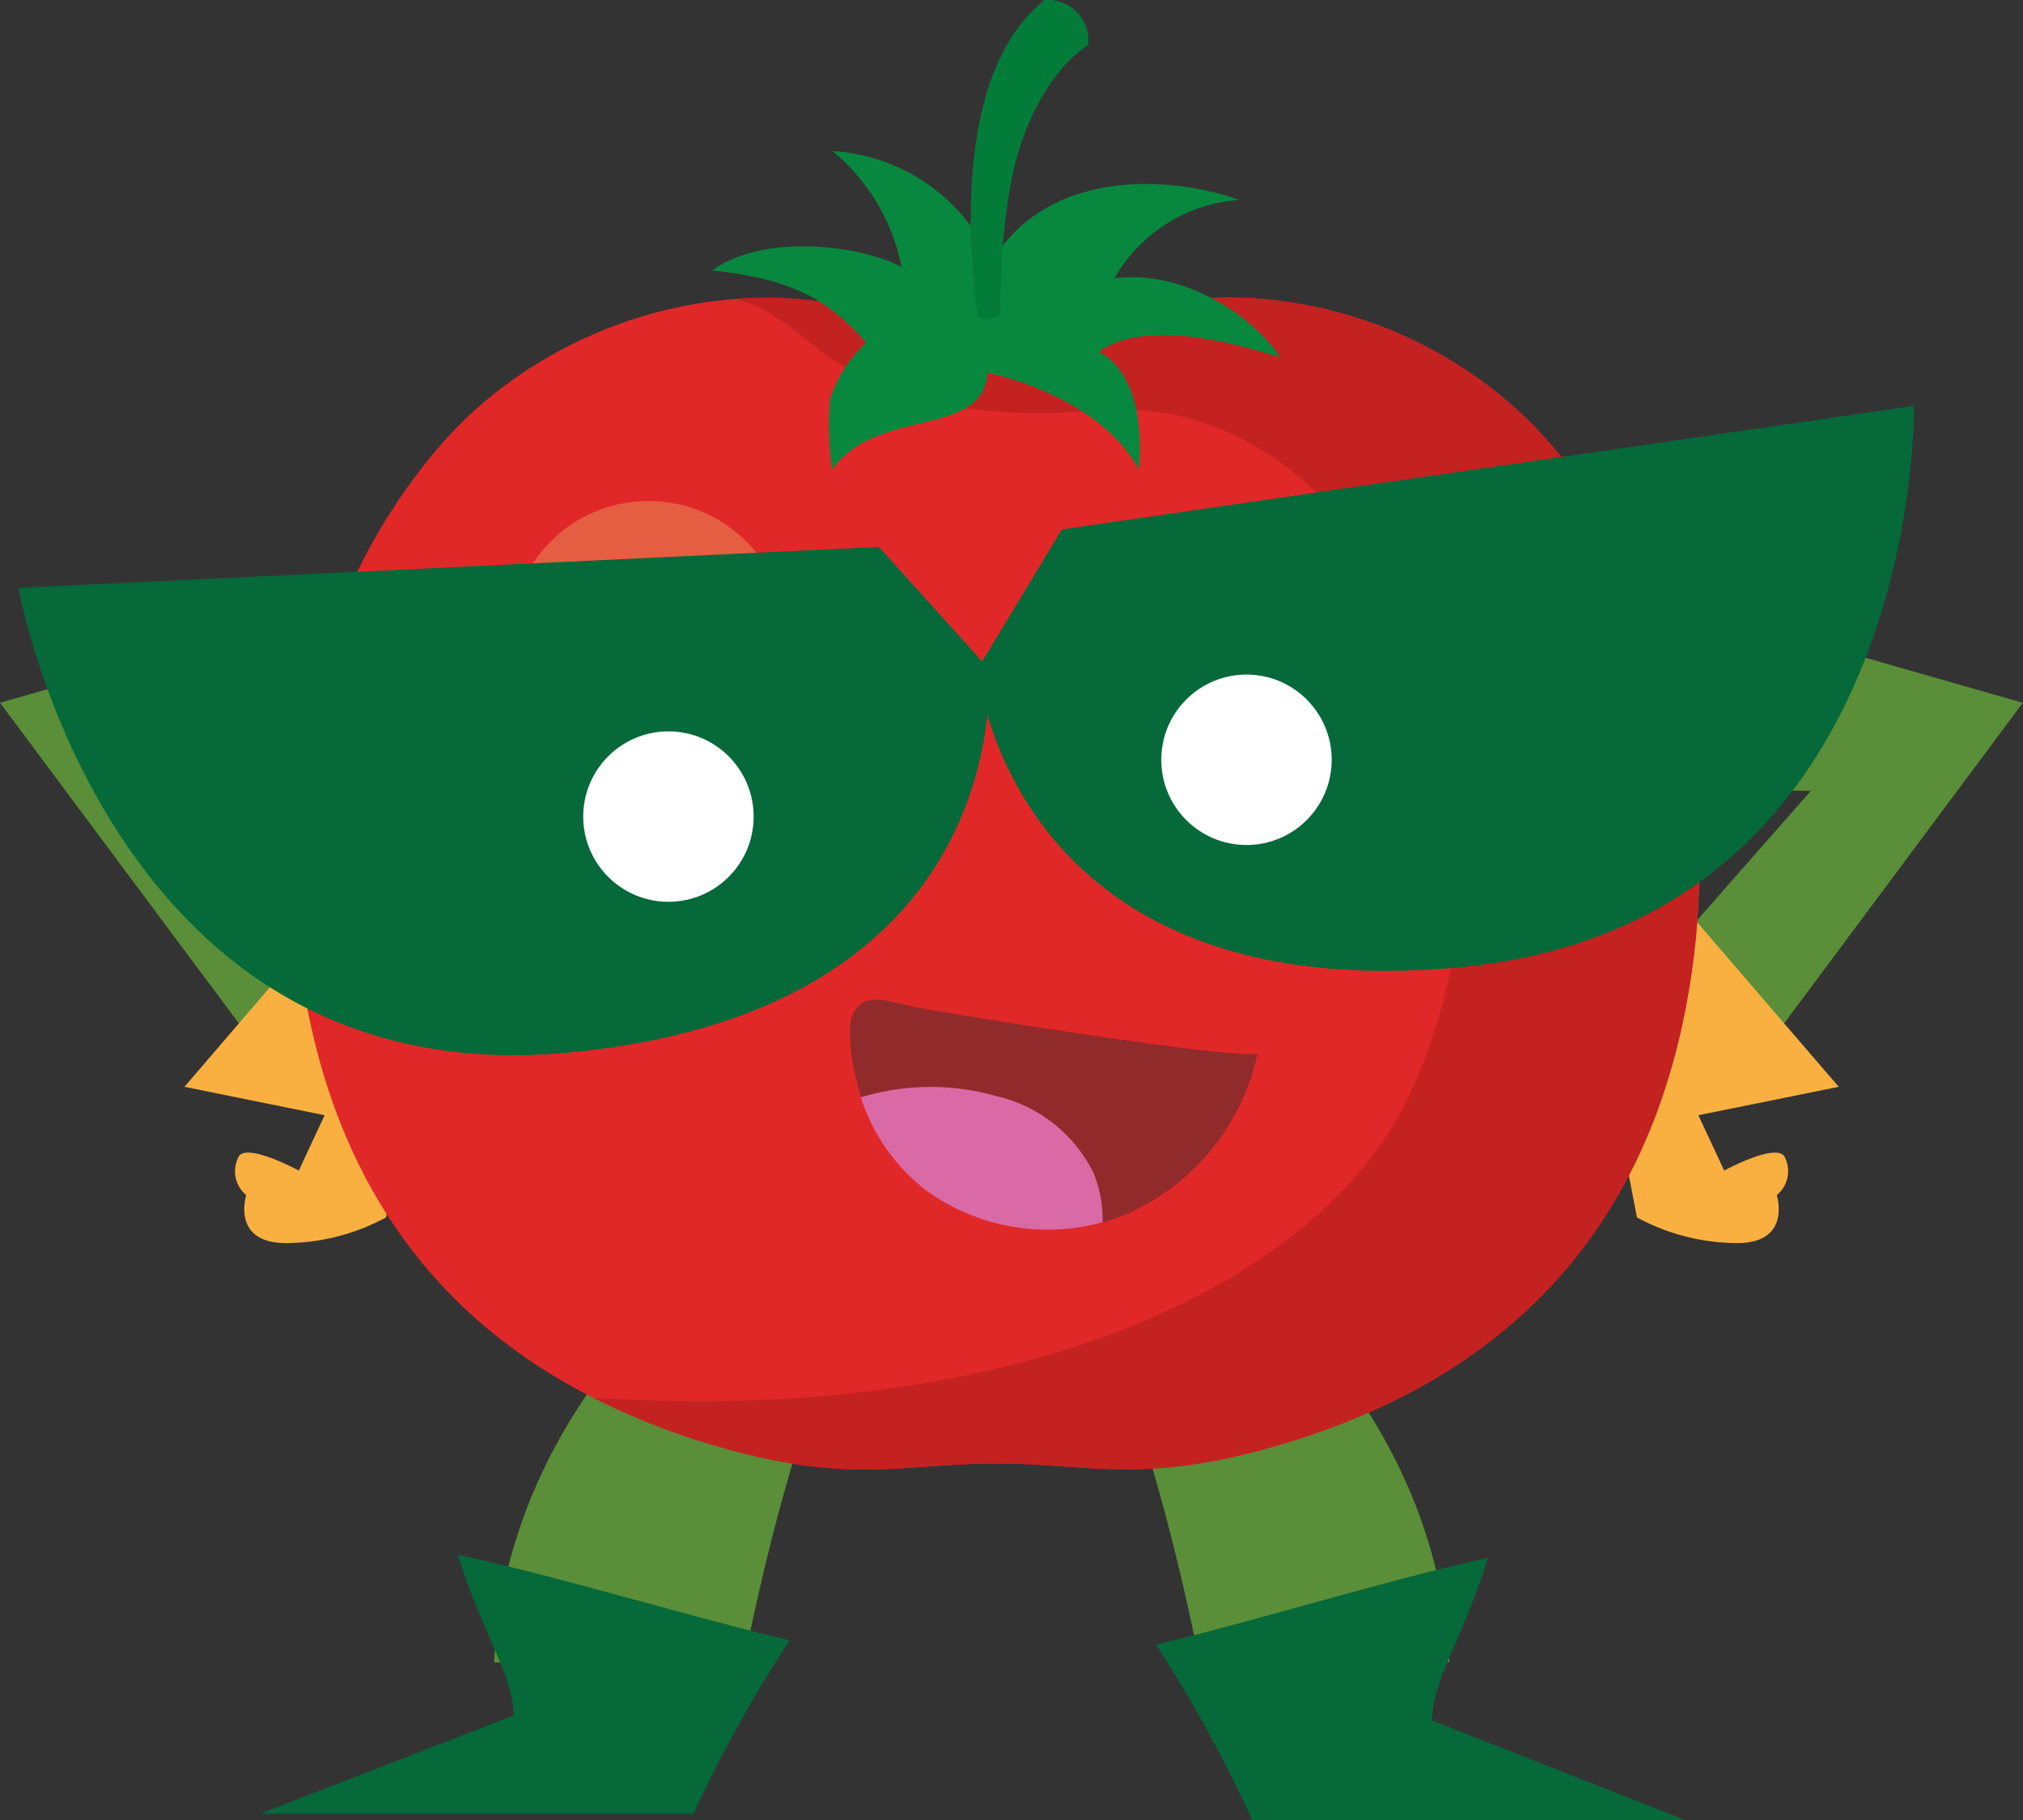 <svg xmlns="http://www.w3.org/2000/svg" viewBox="0 0 109.68 98.68"><rect x="0" y="0" width="109.68" height="98.68" fill="#333333" stroke="none"/><defs><style>.cls-1{fill:#5a8e38;}.cls-2{fill:#f9b041;}.cls-3{fill:#056939;}.cls-4{fill:#e12828;}.cls-5{fill:#e55e42;}.cls-6{fill:#c32221;}.cls-7{fill:#07883e;}.cls-8{fill:#047c39;}.cls-9{fill:#fff;}.cls-10{fill:#912a2a;}.cls-11{fill:#da6aa6;}</style></defs><title>Middel 11</title><g id="Laag_2" data-name="Laag 2"><g id="Laag_2-2" data-name="Laag 2"><polygon class="cls-1" points="25.77 30.73 0 38.1 14.73 57.87 19.48 51.95 11.5 42.88 25.77 42.64 25.77 30.73"/><path class="cls-2" d="M18.73,48.75,10,58.92l7.6,1.54-1.4,3s-3-1.63-3.3-.67a1.67,1.67,0,0,0,.45,2s-.86,2.69,2.31,2.6A11.5,11.5,0,0,0,20.93,66l1.69-8.76Z"/><polygon class="cls-1" points="83.9 30.73 109.67 38.1 94.95 57.87 90.2 51.95 98.17 42.88 83.9 42.64 83.9 30.73"/><path class="cls-2" d="M90.94,48.75l8.75,10.17-7.61,1.54,1.4,3s3-1.63,3.31-.67a1.67,1.67,0,0,1-.46,2s.86,2.69-2.3,2.6A11.45,11.45,0,0,1,88.75,66l-1.69-8.76Z"/><path class="cls-1" d="M64.78,66.45c3.87,3,10.1,8.7,12.67,17.18a26.87,26.87,0,0,1,1.13,6.47L65.21,91s-3.56-19.21-7.57-21S64.78,66.45,64.78,66.45Z"/><path class="cls-1" d="M40.6,66.47c-3.88,3-10.11,8.7-12.68,17.18a26.87,26.87,0,0,0-1.13,6.47L40.16,91s3.56-19.21,7.57-21S40.6,66.47,40.6,66.47Z"/><path class="cls-3" d="M27.85,93,14.1,98.33H37.6a72.61,72.61,0,0,1,5.22-9.41c-4.87-1.12-13-3.58-18-4.63C26.17,88.62,27.81,90.77,27.85,93Z"/><path class="cls-3" d="M77.64,93.27l13.75,5.41H67.9a74.63,74.63,0,0,0-5.23-9.52c4.87-1.14,13-3.63,18-4.7C79.32,88.86,77.68,91,77.64,93.27Z"/><path class="cls-4" d="M84,24c-5.87-6.74-16-9.76-24.51-6.64-1.79.66-9.19.66-11,0C40.07,14.28,29.91,17.3,24,24c-7,8-9.15,18.7-7.66,28.79,1.9,12.82,9.06,21.6,22.32,25.55,7.41,2.2,10.26,1,15.35,1s7.94,1.18,15.35-1C82.65,74.43,89.81,65.65,91.7,52.83,93.19,42.74,91,32,84,24Z"/><circle class="cls-5" cx="35.16" cy="34.66" r="7.5"/><path class="cls-6" d="M84,24c-5.87-6.74-16-9.76-24.51-6.64-1.79.66-9.19.66-11,0a20.63,20.63,0,0,0-8.7-1.16c4.84,1.05,5,7.18,20.16,6.05,14.09-1,24.49,19.87,16.47,37.09-5,10.69-22,17.93-44.26,16.43a37.88,37.88,0,0,0,6.48,2.57c7.41,2.2,10.26,1,15.35,1s7.94,1.18,15.35-1C82.65,74.43,89.81,65.65,91.7,52.83,93.19,42.74,91,32,84,24Z"/><path class="cls-7" d="M53.76,14.19a10.09,10.09,0,0,0-8.63-6,10.83,10.83,0,0,1,3.75,6.29c-2-1.11-7.33-1.92-10.27.18,3.91.43,6.08,1.31,8.35,3.92A7.09,7.09,0,0,0,45,21.65a16.68,16.68,0,0,0,.12,3.81c2.41-3.42,8.17-1.67,8.43-5.25,0,0,5.93,1.13,8.2,5.24.44-5.41-2.18-6.37-2.18-6.37,2.5-1.81,7.18-.53,9.85.3-1.74-2.57-5.56-4.76-9-4.29a8.43,8.43,0,0,1,6.79-4.25c-4.37-1.5-10.58-1.44-13.44,3.35Z"/><path class="cls-8" d="M56.64,0C51.91,3.74,52.42,12.82,53,17.17a1.18,1.18,0,0,0,1.23-.09c0-2.64.21-6.74,1.19-9.48C56.81,3.65,59,2.45,59,2.45A2.21,2.21,0,0,0,56.64,0Z"/><path class="cls-3" d="M57.57,28.7l-4.32,7.16-5.6-6.21L1,31.87S5.86,59.46,30.89,57.06C49.73,55.26,53,43.9,53.53,38.76c1.48,5,6.87,15.47,25.71,13.67C104.27,50,103.77,22,103.77,22Z"/><circle class="cls-9" cx="36.24" cy="44.27" r="4.62"/><circle class="cls-9" cx="67.58" cy="41.19" r="4.62"/><path class="cls-10" d="M68.19,57.06a12.32,12.32,0,0,1-7,8.71,9.54,9.54,0,0,1-1.39.49,11.2,11.2,0,0,1-9.63-1.77,10.37,10.37,0,0,1-3.48-5,10.62,10.62,0,0,1-.31-1.14c-.18-.84-.58-2.84,0-3.62.68-1,2.15-.32,3.22-.14C51.11,54.9,68.06,57.65,68.19,57.06Z"/><path class="cls-11" d="M59.78,66.26a11.2,11.2,0,0,1-9.63-1.77,10.37,10.37,0,0,1-3.48-5A13,13,0,0,1,54,59.42a7.81,7.81,0,0,1,5.3,4.2A6.77,6.77,0,0,1,59.78,66.26Z"/></g></g></svg>